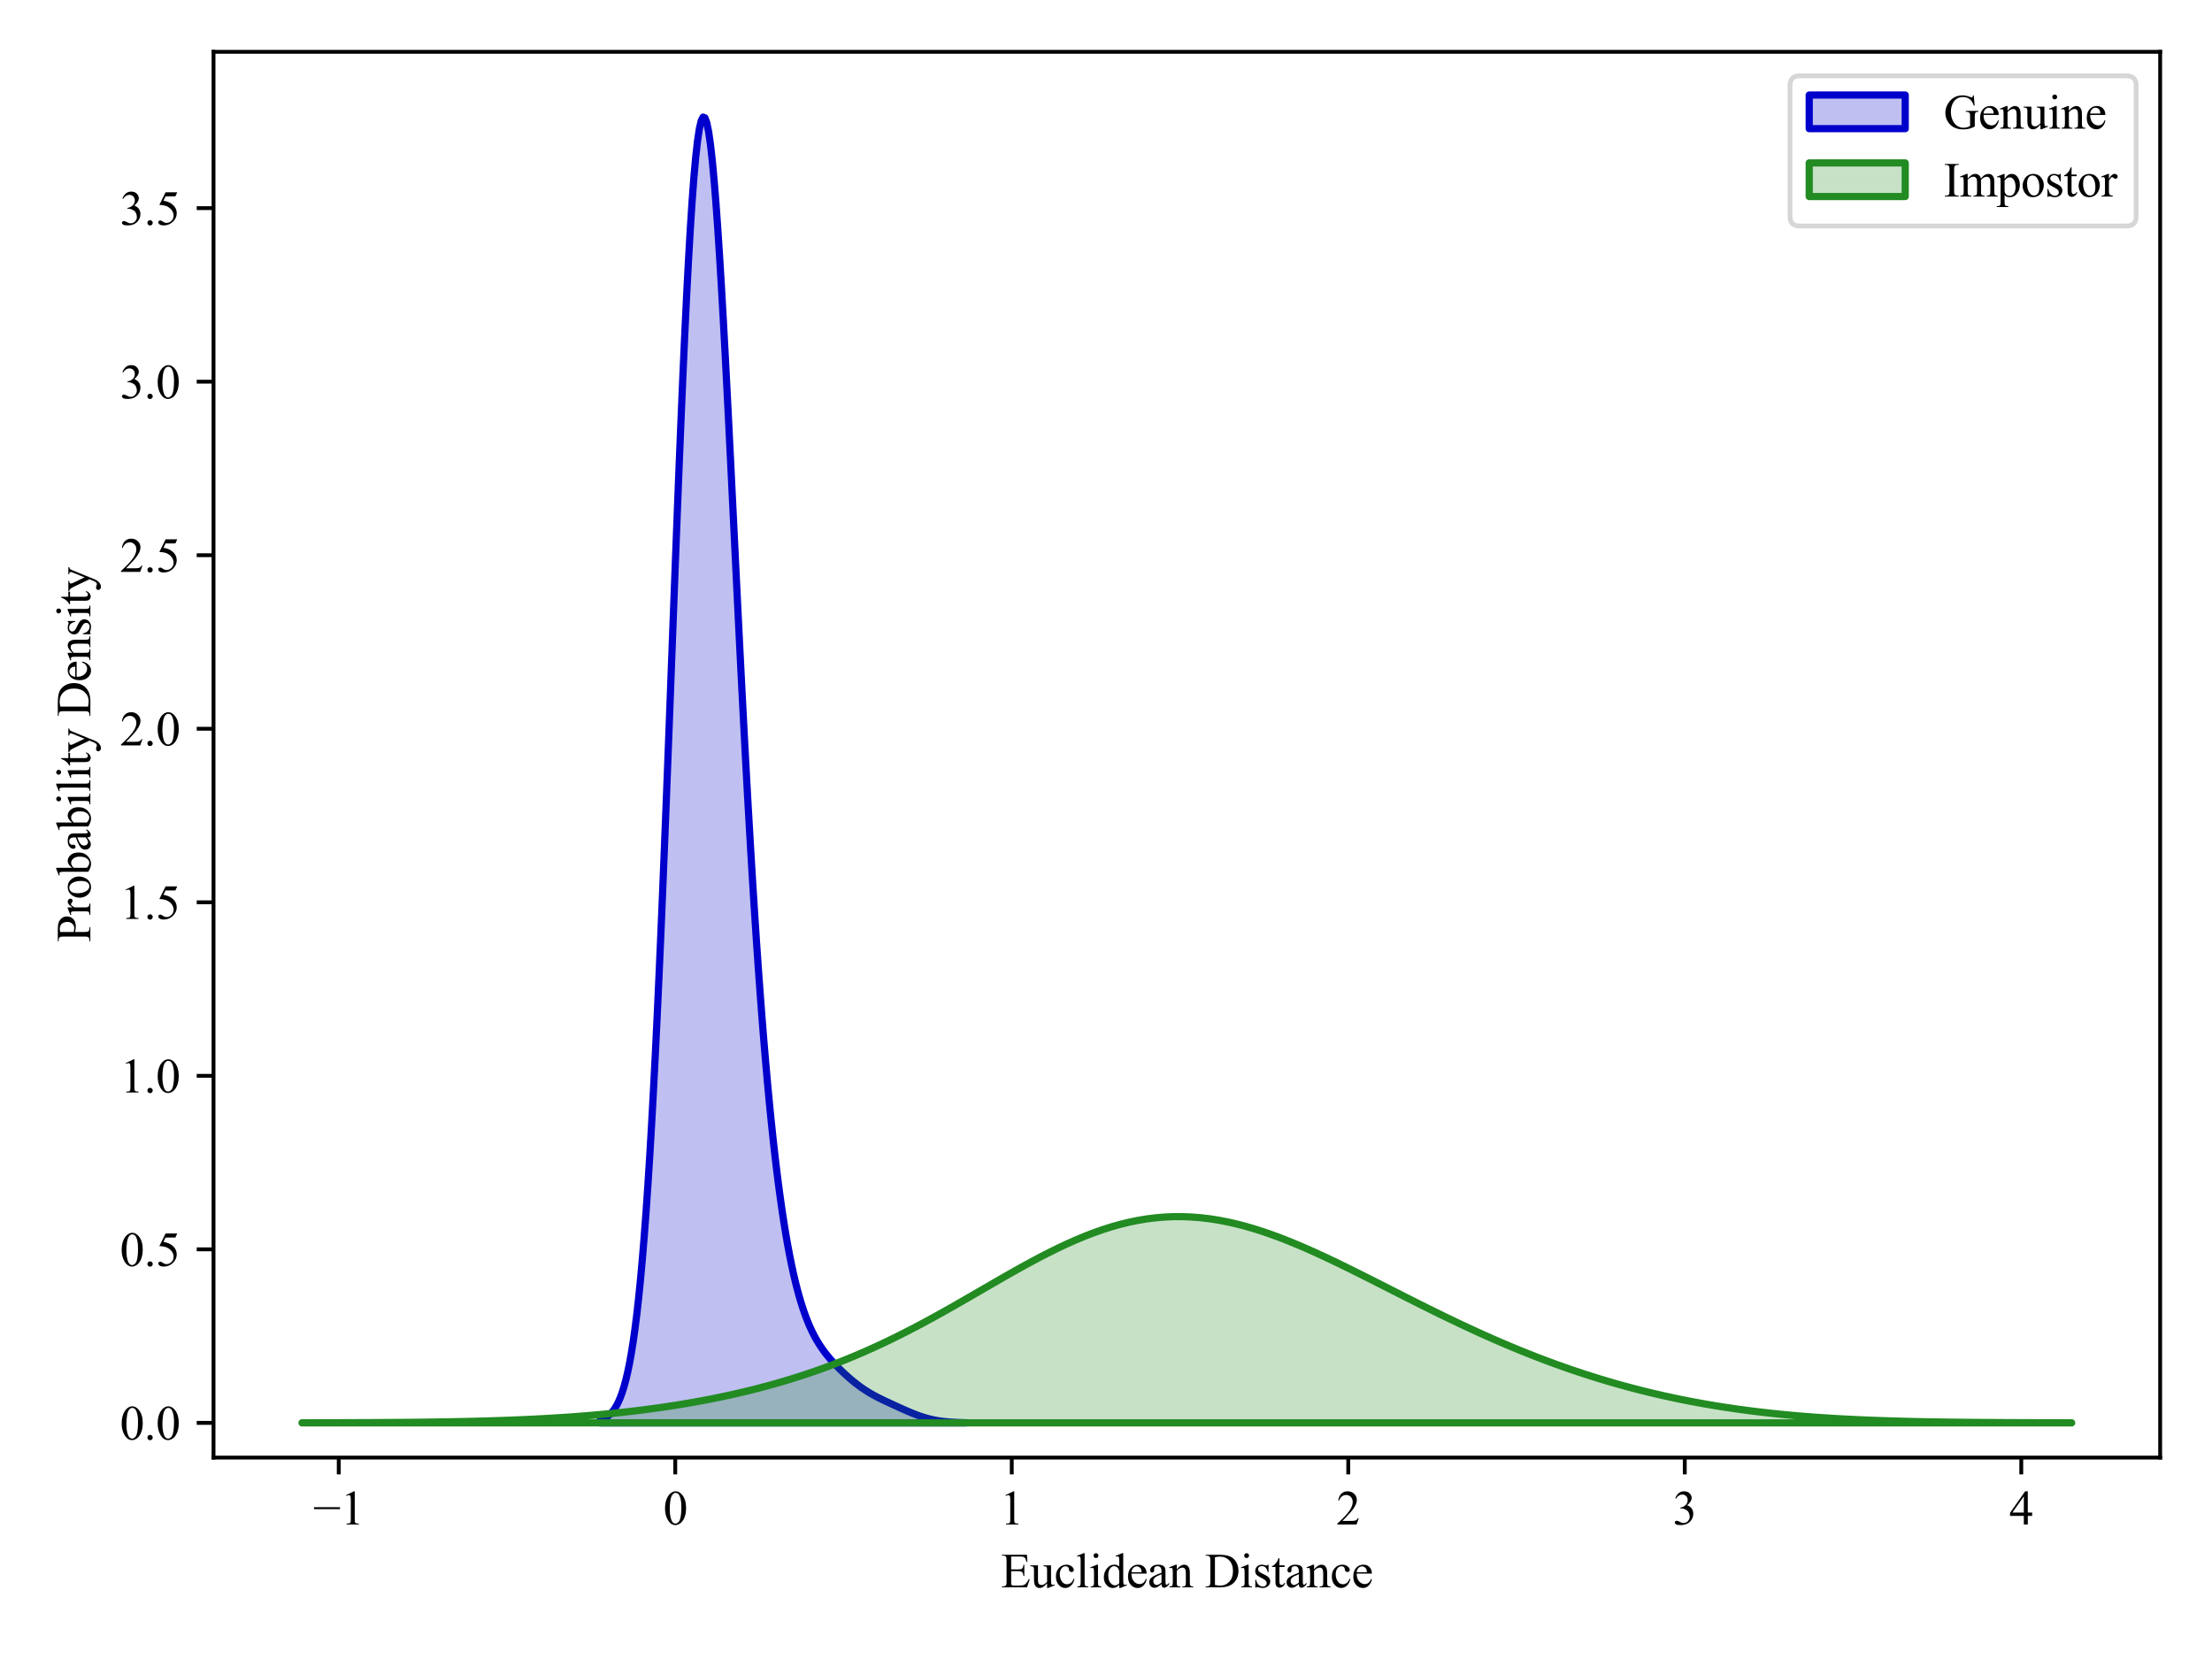 <?xml version="1.0" encoding="utf-8" standalone="no"?>
<!DOCTYPE svg PUBLIC "-//W3C//DTD SVG 1.1//EN"
  "http://www.w3.org/Graphics/SVG/1.1/DTD/svg11.dtd">
<svg xmlns:xlink="http://www.w3.org/1999/xlink" width="460.8pt" height="345.6pt" viewBox="0 0 460.8 345.6" xmlns="http://www.w3.org/2000/svg" version="1.1">
 <defs>
  <style type="text/css">*{stroke-linejoin: round; stroke-linecap: butt}</style>
 </defs>
 <g id="figure_1">
  <g id="patch_1">
   <path d="M 0 345.6 
L 460.8 345.6 
L 460.8 0 
L 0 0 
z
" style="fill: #ffffff"/>
  </g>
  <g id="axes_1">
   <g id="patch_2">
    <path d="M 44.48 303.64 
L 450 303.64 
L 450 10.8 
L 44.48 10.8 
z
" style="fill: #ffffff"/>
   </g>
   <g id="PolyCollection_1">
    <defs>
     <path id="m653358bdec" d="M 124.997 -49.733 
L 124.997 -49.19 
L 125.38 -49.19 
L 125.764 -49.19 
L 126.147 -49.19 
L 126.531 -49.19 
L 126.914 -49.19 
L 127.297 -49.19 
L 127.681 -49.19 
L 128.064 -49.19 
L 128.447 -49.19 
L 128.831 -49.19 
L 129.214 -49.19 
L 129.597 -49.19 
L 129.981 -49.19 
L 130.364 -49.19 
L 130.747 -49.19 
L 131.131 -49.19 
L 131.514 -49.19 
L 131.897 -49.19 
L 132.281 -49.19 
L 132.664 -49.19 
L 133.048 -49.19 
L 133.431 -49.19 
L 133.814 -49.19 
L 134.198 -49.19 
L 134.581 -49.19 
L 134.964 -49.19 
L 135.348 -49.19 
L 135.731 -49.19 
L 136.114 -49.19 
L 136.498 -49.19 
L 136.881 -49.19 
L 137.264 -49.19 
L 137.648 -49.19 
L 138.031 -49.19 
L 138.414 -49.19 
L 138.798 -49.19 
L 139.181 -49.19 
L 139.565 -49.19 
L 139.948 -49.19 
L 140.331 -49.19 
L 140.715 -49.19 
L 141.098 -49.19 
L 141.481 -49.19 
L 141.865 -49.19 
L 142.248 -49.19 
L 142.631 -49.19 
L 143.015 -49.19 
L 143.398 -49.19 
L 143.781 -49.19 
L 144.165 -49.19 
L 144.548 -49.19 
L 144.931 -49.19 
L 145.315 -49.19 
L 145.698 -49.19 
L 146.081 -49.19 
L 146.465 -49.19 
L 146.848 -49.19 
L 147.232 -49.19 
L 147.615 -49.19 
L 147.998 -49.19 
L 148.382 -49.19 
L 148.765 -49.19 
L 149.148 -49.19 
L 149.532 -49.19 
L 149.915 -49.19 
L 150.298 -49.19 
L 150.682 -49.19 
L 151.065 -49.19 
L 151.448 -49.19 
L 151.832 -49.19 
L 152.215 -49.19 
L 152.598 -49.19 
L 152.982 -49.19 
L 153.365 -49.19 
L 153.749 -49.19 
L 154.132 -49.19 
L 154.515 -49.19 
L 154.899 -49.19 
L 155.282 -49.19 
L 155.665 -49.19 
L 156.049 -49.19 
L 156.432 -49.19 
L 156.815 -49.19 
L 157.199 -49.19 
L 157.582 -49.19 
L 157.965 -49.19 
L 158.349 -49.19 
L 158.732 -49.19 
L 159.115 -49.19 
L 159.499 -49.19 
L 159.882 -49.19 
L 160.266 -49.19 
L 160.649 -49.19 
L 161.032 -49.19 
L 161.416 -49.19 
L 161.799 -49.19 
L 162.182 -49.19 
L 162.566 -49.19 
L 162.949 -49.19 
L 163.332 -49.19 
L 163.716 -49.19 
L 164.099 -49.19 
L 164.482 -49.19 
L 164.866 -49.19 
L 165.249 -49.19 
L 165.632 -49.19 
L 166.016 -49.19 
L 166.399 -49.19 
L 166.782 -49.19 
L 167.166 -49.19 
L 167.549 -49.19 
L 167.933 -49.19 
L 168.316 -49.19 
L 168.699 -49.19 
L 169.083 -49.19 
L 169.466 -49.19 
L 169.849 -49.19 
L 170.233 -49.19 
L 170.616 -49.19 
L 170.999 -49.19 
L 171.383 -49.19 
L 171.766 -49.19 
L 172.149 -49.19 
L 172.533 -49.19 
L 172.916 -49.19 
L 173.299 -49.19 
L 173.683 -49.19 
L 174.066 -49.19 
L 174.45 -49.19 
L 174.833 -49.19 
L 175.216 -49.19 
L 175.6 -49.19 
L 175.983 -49.19 
L 176.366 -49.19 
L 176.75 -49.19 
L 177.133 -49.19 
L 177.516 -49.19 
L 177.9 -49.19 
L 178.283 -49.19 
L 178.666 -49.19 
L 179.05 -49.19 
L 179.433 -49.19 
L 179.816 -49.19 
L 180.2 -49.19 
L 180.583 -49.19 
L 180.966 -49.19 
L 181.35 -49.19 
L 181.733 -49.19 
L 182.117 -49.19 
L 182.5 -49.19 
L 182.883 -49.19 
L 183.267 -49.19 
L 183.65 -49.19 
L 184.033 -49.19 
L 184.417 -49.19 
L 184.8 -49.19 
L 185.183 -49.19 
L 185.567 -49.19 
L 185.95 -49.19 
L 186.333 -49.19 
L 186.717 -49.19 
L 187.1 -49.19 
L 187.483 -49.19 
L 187.867 -49.19 
L 188.25 -49.19 
L 188.634 -49.19 
L 189.017 -49.19 
L 189.4 -49.19 
L 189.784 -49.19 
L 190.167 -49.19 
L 190.55 -49.19 
L 190.934 -49.19 
L 191.317 -49.19 
L 191.7 -49.19 
L 192.084 -49.19 
L 192.467 -49.19 
L 192.85 -49.19 
L 193.234 -49.19 
L 193.617 -49.19 
L 194 -49.19 
L 194.384 -49.19 
L 194.767 -49.19 
L 195.151 -49.19 
L 195.534 -49.19 
L 195.917 -49.19 
L 196.301 -49.19 
L 196.684 -49.19 
L 197.067 -49.19 
L 197.451 -49.19 
L 197.834 -49.19 
L 198.217 -49.19 
L 198.601 -49.19 
L 198.984 -49.19 
L 199.367 -49.19 
L 199.751 -49.19 
L 200.134 -49.19 
L 200.517 -49.19 
L 200.901 -49.19 
L 201.284 -49.19 
L 201.284 -49.224 
L 201.284 -49.224 
L 200.901 -49.231 
L 200.517 -49.24 
L 200.134 -49.251 
L 199.751 -49.264 
L 199.367 -49.279 
L 198.984 -49.297 
L 198.601 -49.318 
L 198.217 -49.341 
L 197.834 -49.369 
L 197.451 -49.401 
L 197.067 -49.437 
L 196.684 -49.477 
L 196.301 -49.523 
L 195.917 -49.575 
L 195.534 -49.633 
L 195.151 -49.697 
L 194.767 -49.767 
L 194.384 -49.845 
L 194 -49.93 
L 193.617 -50.022 
L 193.234 -50.121 
L 192.85 -50.228 
L 192.467 -50.342 
L 192.084 -50.463 
L 191.7 -50.591 
L 191.317 -50.726 
L 190.934 -50.867 
L 190.55 -51.014 
L 190.167 -51.166 
L 189.784 -51.323 
L 189.4 -51.484 
L 189.017 -51.649 
L 188.634 -51.816 
L 188.25 -51.986 
L 187.867 -52.158 
L 187.483 -52.331 
L 187.1 -52.505 
L 186.717 -52.679 
L 186.333 -52.855 
L 185.95 -53.031 
L 185.567 -53.207 
L 185.183 -53.385 
L 184.8 -53.563 
L 184.417 -53.743 
L 184.033 -53.926 
L 183.65 -54.111 
L 183.267 -54.301 
L 182.883 -54.494 
L 182.5 -54.693 
L 182.117 -54.898 
L 181.733 -55.11 
L 181.35 -55.33 
L 180.966 -55.558 
L 180.583 -55.794 
L 180.2 -56.041 
L 179.816 -56.297 
L 179.433 -56.562 
L 179.05 -56.838 
L 178.666 -57.124 
L 178.283 -57.42 
L 177.9 -57.725 
L 177.516 -58.04 
L 177.133 -58.364 
L 176.75 -58.697 
L 176.366 -59.038 
L 175.983 -59.388 
L 175.6 -59.747 
L 175.216 -60.113 
L 174.833 -60.489 
L 174.45 -60.875 
L 174.066 -61.271 
L 173.683 -61.678 
L 173.299 -62.099 
L 172.916 -62.536 
L 172.533 -62.989 
L 172.149 -63.463 
L 171.766 -63.961 
L 171.383 -64.485 
L 170.999 -65.039 
L 170.616 -65.628 
L 170.233 -66.256 
L 169.849 -66.928 
L 169.466 -67.649 
L 169.083 -68.425 
L 168.699 -69.26 
L 168.316 -70.161 
L 167.933 -71.133 
L 167.549 -72.183 
L 167.166 -73.317 
L 166.782 -74.542 
L 166.399 -75.864 
L 166.016 -77.289 
L 165.632 -78.825 
L 165.249 -80.478 
L 164.866 -82.254 
L 164.482 -84.163 
L 164.099 -86.209 
L 163.716 -88.402 
L 163.332 -90.747 
L 162.949 -93.253 
L 162.566 -95.928 
L 162.182 -98.779 
L 161.799 -101.815 
L 161.416 -105.042 
L 161.032 -108.47 
L 160.649 -112.107 
L 160.266 -115.959 
L 159.882 -120.035 
L 159.499 -124.342 
L 159.115 -128.887 
L 158.732 -133.676 
L 158.349 -138.714 
L 157.965 -144.004 
L 157.582 -149.549 
L 157.199 -155.351 
L 156.815 -161.407 
L 156.432 -167.713 
L 156.049 -174.264 
L 155.665 -181.049 
L 155.282 -188.056 
L 154.899 -195.267 
L 154.515 -202.661 
L 154.132 -210.214 
L 153.749 -217.895 
L 153.365 -225.67 
L 152.982 -233.5 
L 152.598 -241.341 
L 152.215 -249.143 
L 151.832 -256.856 
L 151.448 -264.422 
L 151.065 -271.781 
L 150.682 -278.871 
L 150.298 -285.628 
L 149.915 -291.986 
L 149.532 -297.879 
L 149.148 -303.242 
L 148.765 -308.013 
L 148.382 -312.131 
L 147.998 -315.542 
L 147.615 -318.194 
L 147.232 -320.044 
L 146.848 -321.055 
L 146.465 -321.2 
L 146.081 -320.458 
L 145.698 -318.821 
L 145.315 -316.288 
L 144.931 -312.871 
L 144.548 -308.589 
L 144.165 -303.474 
L 143.781 -297.566 
L 143.398 -290.913 
L 143.015 -283.574 
L 142.631 -275.613 
L 142.248 -267.101 
L 141.865 -258.113 
L 141.481 -248.729 
L 141.098 -239.031 
L 140.715 -229.101 
L 140.331 -219.022 
L 139.948 -208.874 
L 139.565 -198.735 
L 139.181 -188.679 
L 138.798 -178.776 
L 138.414 -169.088 
L 138.031 -159.672 
L 137.648 -150.58 
L 137.264 -141.853 
L 136.881 -133.527 
L 136.498 -125.631 
L 136.114 -118.185 
L 135.731 -111.205 
L 135.348 -104.696 
L 134.964 -98.661 
L 134.581 -93.096 
L 134.198 -87.992 
L 133.814 -83.335 
L 133.431 -79.109 
L 133.048 -75.294 
L 132.664 -71.867 
L 132.281 -68.806 
L 131.897 -66.084 
L 131.514 -63.678 
L 131.131 -61.56 
L 130.747 -59.706 
L 130.364 -58.091 
L 129.981 -56.691 
L 129.597 -55.484 
L 129.214 -54.448 
L 128.831 -53.563 
L 128.447 -52.811 
L 128.064 -52.175 
L 127.681 -51.64 
L 127.297 -51.192 
L 126.914 -50.819 
L 126.531 -50.51 
L 126.147 -50.254 
L 125.764 -50.044 
L 125.38 -49.873 
L 124.997 -49.733 
z
" style="stroke: #0000cc; stroke-width: 1.5"/>
    </defs>
    <g clip-path="url(#p6a6879aa53)">
     <use xlink:href="#m653358bdec" x="0" y="345.6" style="fill: #0000cc; fill-opacity: 0.25; stroke: #0000cc; stroke-width: 1.5"/>
    </g>
   </g>
   <g id="PolyCollection_2">
    <defs>
     <path id="mb37ec2f0fc" d="M 62.913 -49.202 
L 62.913 -49.19 
L 64.765 -49.19 
L 66.618 -49.19 
L 68.47 -49.19 
L 70.323 -49.19 
L 72.175 -49.19 
L 74.028 -49.19 
L 75.88 -49.19 
L 77.733 -49.19 
L 79.586 -49.19 
L 81.438 -49.19 
L 83.291 -49.19 
L 85.143 -49.19 
L 86.996 -49.19 
L 88.848 -49.19 
L 90.701 -49.19 
L 92.553 -49.19 
L 94.406 -49.19 
L 96.258 -49.19 
L 98.111 -49.19 
L 99.963 -49.19 
L 101.816 -49.19 
L 103.669 -49.19 
L 105.521 -49.19 
L 107.374 -49.19 
L 109.226 -49.19 
L 111.079 -49.19 
L 112.931 -49.19 
L 114.784 -49.19 
L 116.636 -49.19 
L 118.489 -49.19 
L 120.341 -49.19 
L 122.194 -49.19 
L 124.046 -49.19 
L 125.899 -49.19 
L 127.751 -49.19 
L 129.604 -49.19 
L 131.457 -49.19 
L 133.309 -49.19 
L 135.162 -49.19 
L 137.014 -49.19 
L 138.867 -49.19 
L 140.719 -49.19 
L 142.572 -49.19 
L 144.424 -49.19 
L 146.277 -49.19 
L 148.129 -49.19 
L 149.982 -49.19 
L 151.834 -49.19 
L 153.687 -49.19 
L 155.539 -49.19 
L 157.392 -49.19 
L 159.245 -49.19 
L 161.097 -49.19 
L 162.95 -49.19 
L 164.802 -49.19 
L 166.655 -49.19 
L 168.507 -49.19 
L 170.36 -49.19 
L 172.212 -49.19 
L 174.065 -49.19 
L 175.917 -49.19 
L 177.77 -49.19 
L 179.622 -49.19 
L 181.475 -49.19 
L 183.328 -49.19 
L 185.18 -49.19 
L 187.033 -49.19 
L 188.885 -49.19 
L 190.738 -49.19 
L 192.59 -49.19 
L 194.443 -49.19 
L 196.295 -49.19 
L 198.148 -49.19 
L 200 -49.19 
L 201.853 -49.19 
L 203.705 -49.19 
L 205.558 -49.19 
L 207.41 -49.19 
L 209.263 -49.19 
L 211.116 -49.19 
L 212.968 -49.19 
L 214.821 -49.19 
L 216.673 -49.19 
L 218.526 -49.19 
L 220.378 -49.19 
L 222.231 -49.19 
L 224.083 -49.19 
L 225.936 -49.19 
L 227.788 -49.19 
L 229.641 -49.19 
L 231.493 -49.19 
L 233.346 -49.19 
L 235.199 -49.19 
L 237.051 -49.19 
L 238.904 -49.19 
L 240.756 -49.19 
L 242.609 -49.19 
L 244.461 -49.19 
L 246.314 -49.19 
L 248.166 -49.19 
L 250.019 -49.19 
L 251.871 -49.19 
L 253.724 -49.19 
L 255.576 -49.19 
L 257.429 -49.19 
L 259.281 -49.19 
L 261.134 -49.19 
L 262.987 -49.19 
L 264.839 -49.19 
L 266.692 -49.19 
L 268.544 -49.19 
L 270.397 -49.19 
L 272.249 -49.19 
L 274.102 -49.19 
L 275.954 -49.19 
L 277.807 -49.19 
L 279.659 -49.19 
L 281.512 -49.19 
L 283.364 -49.19 
L 285.217 -49.19 
L 287.07 -49.19 
L 288.922 -49.19 
L 290.775 -49.19 
L 292.627 -49.19 
L 294.48 -49.19 
L 296.332 -49.19 
L 298.185 -49.19 
L 300.037 -49.19 
L 301.89 -49.19 
L 303.742 -49.19 
L 305.595 -49.19 
L 307.447 -49.19 
L 309.3 -49.19 
L 311.152 -49.19 
L 313.005 -49.19 
L 314.858 -49.19 
L 316.71 -49.19 
L 318.563 -49.19 
L 320.415 -49.19 
L 322.268 -49.19 
L 324.12 -49.19 
L 325.973 -49.19 
L 327.825 -49.19 
L 329.678 -49.19 
L 331.53 -49.19 
L 333.383 -49.19 
L 335.235 -49.19 
L 337.088 -49.19 
L 338.941 -49.19 
L 340.793 -49.19 
L 342.646 -49.19 
L 344.498 -49.19 
L 346.351 -49.19 
L 348.203 -49.19 
L 350.056 -49.19 
L 351.908 -49.19 
L 353.761 -49.19 
L 355.613 -49.19 
L 357.466 -49.19 
L 359.318 -49.19 
L 361.171 -49.19 
L 363.023 -49.19 
L 364.876 -49.19 
L 366.729 -49.19 
L 368.581 -49.19 
L 370.434 -49.19 
L 372.286 -49.19 
L 374.139 -49.19 
L 375.991 -49.19 
L 377.844 -49.19 
L 379.696 -49.19 
L 381.549 -49.19 
L 383.401 -49.19 
L 385.254 -49.19 
L 387.106 -49.19 
L 388.959 -49.19 
L 390.811 -49.19 
L 392.664 -49.19 
L 394.517 -49.19 
L 396.369 -49.19 
L 398.222 -49.19 
L 400.074 -49.19 
L 401.927 -49.19 
L 403.779 -49.19 
L 405.632 -49.19 
L 407.484 -49.19 
L 409.337 -49.19 
L 411.189 -49.19 
L 413.042 -49.19 
L 414.894 -49.19 
L 416.747 -49.19 
L 418.6 -49.19 
L 420.452 -49.19 
L 422.305 -49.19 
L 424.157 -49.19 
L 426.01 -49.19 
L 427.862 -49.19 
L 429.715 -49.19 
L 431.567 -49.19 
L 431.567 -49.203 
L 431.567 -49.203 
L 429.715 -49.205 
L 427.862 -49.209 
L 426.01 -49.213 
L 424.157 -49.218 
L 422.305 -49.224 
L 420.452 -49.231 
L 418.6 -49.239 
L 416.747 -49.248 
L 414.894 -49.26 
L 413.042 -49.273 
L 411.189 -49.288 
L 409.337 -49.306 
L 407.484 -49.327 
L 405.632 -49.35 
L 403.779 -49.377 
L 401.927 -49.408 
L 400.074 -49.444 
L 398.222 -49.484 
L 396.369 -49.529 
L 394.517 -49.58 
L 392.664 -49.638 
L 390.811 -49.702 
L 388.959 -49.774 
L 387.106 -49.854 
L 385.254 -49.942 
L 383.401 -50.04 
L 381.549 -50.148 
L 379.696 -50.266 
L 377.844 -50.396 
L 375.991 -50.537 
L 374.139 -50.691 
L 372.286 -50.859 
L 370.434 -51.039 
L 368.581 -51.235 
L 366.729 -51.445 
L 364.876 -51.671 
L 363.023 -51.913 
L 361.171 -52.172 
L 359.318 -52.447 
L 357.466 -52.74 
L 355.613 -53.052 
L 353.761 -53.382 
L 351.908 -53.73 
L 350.056 -54.098 
L 348.203 -54.486 
L 346.351 -54.893 
L 344.498 -55.32 
L 342.646 -55.768 
L 340.793 -56.237 
L 338.941 -56.727 
L 337.088 -57.237 
L 335.235 -57.769 
L 333.383 -58.323 
L 331.53 -58.897 
L 329.678 -59.494 
L 327.825 -60.112 
L 325.973 -60.751 
L 324.12 -61.412 
L 322.268 -62.094 
L 320.415 -62.798 
L 318.563 -63.522 
L 316.71 -64.266 
L 314.858 -65.031 
L 313.005 -65.815 
L 311.152 -66.619 
L 309.3 -67.44 
L 307.447 -68.279 
L 305.595 -69.135 
L 303.742 -70.006 
L 301.89 -70.892 
L 300.037 -71.79 
L 298.185 -72.701 
L 296.332 -73.621 
L 294.48 -74.55 
L 292.627 -75.484 
L 290.775 -76.424 
L 288.922 -77.365 
L 287.07 -78.306 
L 285.217 -79.243 
L 283.364 -80.175 
L 281.512 -81.098 
L 279.659 -82.009 
L 277.807 -82.904 
L 275.954 -83.781 
L 274.102 -84.635 
L 272.249 -85.463 
L 270.397 -86.26 
L 268.544 -87.024 
L 266.692 -87.75 
L 264.839 -88.433 
L 262.987 -89.071 
L 261.134 -89.659 
L 259.281 -90.193 
L 257.429 -90.67 
L 255.576 -91.086 
L 253.724 -91.438 
L 251.871 -91.723 
L 250.019 -91.938 
L 248.166 -92.082 
L 246.314 -92.153 
L 244.461 -92.149 
L 242.609 -92.069 
L 240.756 -91.913 
L 238.904 -91.681 
L 237.051 -91.374 
L 235.199 -90.993 
L 233.346 -90.54 
L 231.493 -90.017 
L 229.641 -89.426 
L 227.788 -88.771 
L 225.936 -88.056 
L 224.083 -87.284 
L 222.231 -86.459 
L 220.378 -85.587 
L 218.526 -84.673 
L 216.673 -83.72 
L 214.821 -82.734 
L 212.968 -81.722 
L 211.116 -80.686 
L 209.263 -79.634 
L 207.41 -78.569 
L 205.558 -77.497 
L 203.705 -76.423 
L 201.853 -75.35 
L 200 -74.284 
L 198.148 -73.227 
L 196.295 -72.184 
L 194.443 -71.157 
L 192.59 -70.15 
L 190.738 -69.165 
L 188.885 -68.204 
L 187.033 -67.269 
L 185.18 -66.362 
L 183.328 -65.483 
L 181.475 -64.633 
L 179.622 -63.814 
L 177.77 -63.025 
L 175.917 -62.266 
L 174.065 -61.537 
L 172.212 -60.839 
L 170.36 -60.17 
L 168.507 -59.53 
L 166.655 -58.918 
L 164.802 -58.333 
L 162.95 -57.776 
L 161.097 -57.244 
L 159.245 -56.737 
L 157.392 -56.254 
L 155.539 -55.795 
L 153.687 -55.357 
L 151.834 -54.942 
L 149.982 -54.547 
L 148.129 -54.173 
L 146.277 -53.817 
L 144.424 -53.48 
L 142.572 -53.162 
L 140.719 -52.86 
L 138.867 -52.576 
L 137.014 -52.307 
L 135.162 -52.055 
L 133.309 -51.817 
L 131.457 -51.594 
L 129.604 -51.385 
L 127.751 -51.19 
L 125.899 -51.008 
L 124.046 -50.839 
L 122.194 -50.681 
L 120.341 -50.535 
L 118.489 -50.401 
L 116.636 -50.277 
L 114.784 -50.163 
L 112.931 -50.058 
L 111.079 -49.963 
L 109.226 -49.876 
L 107.374 -49.797 
L 105.521 -49.726 
L 103.669 -49.661 
L 101.816 -49.603 
L 99.963 -49.551 
L 98.111 -49.505 
L 96.258 -49.463 
L 94.406 -49.427 
L 92.553 -49.394 
L 90.701 -49.366 
L 88.848 -49.341 
L 86.996 -49.319 
L 85.143 -49.3 
L 83.291 -49.283 
L 81.438 -49.269 
L 79.586 -49.256 
L 77.733 -49.246 
L 75.88 -49.237 
L 74.028 -49.229 
L 72.175 -49.222 
L 70.323 -49.217 
L 68.47 -49.212 
L 66.618 -49.208 
L 64.765 -49.205 
L 62.913 -49.202 
z
" style="stroke: #228b22; stroke-width: 1.5"/>
    </defs>
    <g clip-path="url(#p6a6879aa53)">
     <use xlink:href="#mb37ec2f0fc" x="0" y="345.6" style="fill: #228b22; fill-opacity: 0.25; stroke: #228b22; stroke-width: 1.5"/>
    </g>
   </g>
   <g id="matplotlib.axis_1">
    <g id="xtick_1">
     <g id="line2d_1">
      <defs>
       <path id="m2bac63bc7c" d="M 0 0 
L 0 3.5 
" style="stroke: #000000; stroke-width: 0.8"/>
      </defs>
      <g>
       <use xlink:href="#m2bac63bc7c" x="70.566" y="303.64" style="stroke: #000000; stroke-width: 0.8"/>
      </g>
     </g>
     <g id="text_1">
      <!-- −1 -->
      <g transform="translate(65.247 317.584) scale(0.1 -0.1)">
       <defs>
        <path id="TimesNewRomanPSMT-2212" d="M 3484 2000 
L 116 2000 
L 116 2256 
L 3484 2256 
L 3484 2000 
z
" transform="scale(0.016)"/>
        <path id="TimesNewRomanPSMT-31" d="M 750 3822 
L 1781 4325 
L 1884 4325 
L 1884 747 
Q 1884 391 1914 303 
Q 1944 216 2037 169 
Q 2131 122 2419 116 
L 2419 0 
L 825 0 
L 825 116 
Q 1125 122 1212 167 
Q 1300 213 1334 289 
Q 1369 366 1369 747 
L 1369 3034 
Q 1369 3497 1338 3628 
Q 1316 3728 1258 3775 
Q 1200 3822 1119 3822 
Q 1003 3822 797 3725 
L 750 3822 
z
" transform="scale(0.016)"/>
       </defs>
       <use xlink:href="#TimesNewRomanPSMT-2212"/>
       <use xlink:href="#TimesNewRomanPSMT-31" x="56.396"/>
      </g>
     </g>
    </g>
    <g id="xtick_2">
     <g id="line2d_2">
      <g>
       <use xlink:href="#m2bac63bc7c" x="140.667" y="303.64" style="stroke: #000000; stroke-width: 0.8"/>
      </g>
     </g>
     <g id="text_2">
      <!-- 0 -->
      <g transform="translate(138.167 317.584) scale(0.1 -0.1)">
       <defs>
        <path id="TimesNewRomanPSMT-30" d="M 231 2094 
Q 231 2819 450 3342 
Q 669 3866 1031 4122 
Q 1313 4325 1613 4325 
Q 2100 4325 2488 3828 
Q 2972 3213 2972 2159 
Q 2972 1422 2759 906 
Q 2547 391 2217 158 
Q 1888 -75 1581 -75 
Q 975 -75 572 641 
Q 231 1244 231 2094 
z
M 844 2016 
Q 844 1141 1059 588 
Q 1238 122 1591 122 
Q 1759 122 1940 273 
Q 2122 425 2216 781 
Q 2359 1319 2359 2297 
Q 2359 3022 2209 3506 
Q 2097 3866 1919 4016 
Q 1791 4119 1609 4119 
Q 1397 4119 1231 3928 
Q 1006 3669 925 3112 
Q 844 2556 844 2016 
z
" transform="scale(0.016)"/>
       </defs>
       <use xlink:href="#TimesNewRomanPSMT-30"/>
      </g>
     </g>
    </g>
    <g id="xtick_3">
     <g id="line2d_3">
      <g>
       <use xlink:href="#m2bac63bc7c" x="210.768" y="303.64" style="stroke: #000000; stroke-width: 0.8"/>
      </g>
     </g>
     <g id="text_3">
      <!-- 1 -->
      <g transform="translate(208.268 317.584) scale(0.1 -0.1)">
       <use xlink:href="#TimesNewRomanPSMT-31"/>
      </g>
     </g>
    </g>
    <g id="xtick_4">
     <g id="line2d_4">
      <g>
       <use xlink:href="#m2bac63bc7c" x="280.868" y="303.64" style="stroke: #000000; stroke-width: 0.8"/>
      </g>
     </g>
     <g id="text_4">
      <!-- 2 -->
      <g transform="translate(278.368 317.584) scale(0.1 -0.1)">
       <defs>
        <path id="TimesNewRomanPSMT-32" d="M 2934 816 
L 2638 0 
L 138 0 
L 138 116 
Q 1241 1122 1691 1759 
Q 2141 2397 2141 2925 
Q 2141 3328 1894 3587 
Q 1647 3847 1303 3847 
Q 991 3847 742 3664 
Q 494 3481 375 3128 
L 259 3128 
Q 338 3706 661 4015 
Q 984 4325 1469 4325 
Q 1984 4325 2329 3994 
Q 2675 3663 2675 3213 
Q 2675 2891 2525 2569 
Q 2294 2063 1775 1497 
Q 997 647 803 472 
L 1909 472 
Q 2247 472 2383 497 
Q 2519 522 2628 598 
Q 2738 675 2819 816 
L 2934 816 
z
" transform="scale(0.016)"/>
       </defs>
       <use xlink:href="#TimesNewRomanPSMT-32"/>
      </g>
     </g>
    </g>
    <g id="xtick_5">
     <g id="line2d_5">
      <g>
       <use xlink:href="#m2bac63bc7c" x="350.969" y="303.64" style="stroke: #000000; stroke-width: 0.8"/>
      </g>
     </g>
     <g id="text_5">
      <!-- 3 -->
      <g transform="translate(348.469 317.584) scale(0.1 -0.1)">
       <defs>
        <path id="TimesNewRomanPSMT-33" d="M 325 3431 
Q 506 3859 782 4092 
Q 1059 4325 1472 4325 
Q 1981 4325 2253 3994 
Q 2459 3747 2459 3466 
Q 2459 3003 1878 2509 
Q 2269 2356 2469 2072 
Q 2669 1788 2669 1403 
Q 2669 853 2319 450 
Q 1863 -75 997 -75 
Q 569 -75 414 31 
Q 259 138 259 259 
Q 259 350 332 419 
Q 406 488 509 488 
Q 588 488 669 463 
Q 722 447 909 348 
Q 1097 250 1169 231 
Q 1284 197 1416 197 
Q 1734 197 1970 444 
Q 2206 691 2206 1028 
Q 2206 1275 2097 1509 
Q 2016 1684 1919 1775 
Q 1784 1900 1550 2001 
Q 1316 2103 1072 2103 
L 972 2103 
L 972 2197 
Q 1219 2228 1467 2375 
Q 1716 2522 1828 2728 
Q 1941 2934 1941 3181 
Q 1941 3503 1739 3701 
Q 1538 3900 1238 3900 
Q 753 3900 428 3381 
L 325 3431 
z
" transform="scale(0.016)"/>
       </defs>
       <use xlink:href="#TimesNewRomanPSMT-33"/>
      </g>
     </g>
    </g>
    <g id="xtick_6">
     <g id="line2d_6">
      <g>
       <use xlink:href="#m2bac63bc7c" x="421.07" y="303.64" style="stroke: #000000; stroke-width: 0.8"/>
      </g>
     </g>
     <g id="text_6">
      <!-- 4 -->
      <g transform="translate(418.57 317.584) scale(0.1 -0.1)">
       <defs>
        <path id="TimesNewRomanPSMT-34" d="M 2978 1563 
L 2978 1119 
L 2409 1119 
L 2409 0 
L 1894 0 
L 1894 1119 
L 100 1119 
L 100 1519 
L 2066 4325 
L 2409 4325 
L 2409 1563 
L 2978 1563 
z
M 1894 1563 
L 1894 3666 
L 406 1563 
L 1894 1563 
z
" transform="scale(0.016)"/>
       </defs>
       <use xlink:href="#TimesNewRomanPSMT-34"/>
      </g>
     </g>
    </g>
    <g id="text_7">
     <!-- Euclidean Distance -->
     <g transform="translate(208.506 330.667) scale(0.1 -0.1)">
      <defs>
       <path id="TimesNewRomanPSMT-45" d="M 1338 4006 
L 1338 2331 
L 2269 2331 
Q 2631 2331 2753 2441 
Q 2916 2584 2934 2947 
L 3050 2947 
L 3050 1472 
L 2934 1472 
Q 2891 1781 2847 1869 
Q 2791 1978 2662 2040 
Q 2534 2103 2269 2103 
L 1338 2103 
L 1338 706 
Q 1338 425 1363 364 
Q 1388 303 1450 267 
Q 1513 231 1688 231 
L 2406 231 
Q 2766 231 2928 281 
Q 3091 331 3241 478 
Q 3434 672 3638 1063 
L 3763 1063 
L 3397 0 
L 131 0 
L 131 116 
L 281 116 
Q 431 116 566 188 
Q 666 238 702 338 
Q 738 438 738 747 
L 738 3500 
Q 738 3903 656 3997 
Q 544 4122 281 4122 
L 131 4122 
L 131 4238 
L 3397 4238 
L 3444 3309 
L 3322 3309 
Q 3256 3644 3176 3769 
Q 3097 3894 2941 3959 
Q 2816 4006 2500 4006 
L 1338 4006 
z
" transform="scale(0.016)"/>
       <path id="TimesNewRomanPSMT-75" d="M 2709 2863 
L 2709 1128 
Q 2709 631 2732 520 
Q 2756 409 2807 365 
Q 2859 322 2928 322 
Q 3025 322 3147 375 
L 3191 266 
L 2334 -88 
L 2194 -88 
L 2194 519 
Q 1825 119 1631 15 
Q 1438 -88 1222 -88 
Q 981 -88 804 51 
Q 628 191 559 409 
Q 491 628 491 1028 
L 491 2306 
Q 491 2509 447 2587 
Q 403 2666 317 2708 
Q 231 2750 6 2747 
L 6 2863 
L 1009 2863 
L 1009 947 
Q 1009 547 1148 422 
Q 1288 297 1484 297 
Q 1619 297 1789 381 
Q 1959 466 2194 703 
L 2194 2325 
Q 2194 2569 2105 2655 
Q 2016 2741 1734 2747 
L 1734 2863 
L 2709 2863 
z
" transform="scale(0.016)"/>
       <path id="TimesNewRomanPSMT-63" d="M 2631 1088 
Q 2516 522 2178 217 
Q 1841 -88 1431 -88 
Q 944 -88 581 321 
Q 219 731 219 1428 
Q 219 2103 620 2525 
Q 1022 2947 1584 2947 
Q 2006 2947 2278 2723 
Q 2550 2500 2550 2259 
Q 2550 2141 2473 2067 
Q 2397 1994 2259 1994 
Q 2075 1994 1981 2113 
Q 1928 2178 1911 2362 
Q 1894 2547 1784 2644 
Q 1675 2738 1481 2738 
Q 1169 2738 978 2506 
Q 725 2200 725 1697 
Q 725 1184 976 792 
Q 1228 400 1656 400 
Q 1963 400 2206 609 
Q 2378 753 2541 1131 
L 2631 1088 
z
" transform="scale(0.016)"/>
       <path id="TimesNewRomanPSMT-6c" d="M 1184 4444 
L 1184 647 
Q 1184 378 1223 290 
Q 1263 203 1344 158 
Q 1425 113 1647 113 
L 1647 0 
L 244 0 
L 244 113 
Q 441 113 512 153 
Q 584 194 625 287 
Q 666 381 666 647 
L 666 3247 
Q 666 3731 644 3842 
Q 622 3953 573 3993 
Q 525 4034 450 4034 
Q 369 4034 244 3984 
L 191 4094 
L 1044 4444 
L 1184 4444 
z
" transform="scale(0.016)"/>
       <path id="TimesNewRomanPSMT-69" d="M 928 4444 
Q 1059 4444 1151 4351 
Q 1244 4259 1244 4128 
Q 1244 3997 1151 3903 
Q 1059 3809 928 3809 
Q 797 3809 703 3903 
Q 609 3997 609 4128 
Q 609 4259 701 4351 
Q 794 4444 928 4444 
z
M 1188 2947 
L 1188 647 
Q 1188 378 1227 289 
Q 1266 200 1342 156 
Q 1419 113 1622 113 
L 1622 0 
L 231 0 
L 231 113 
Q 441 113 512 153 
Q 584 194 626 287 
Q 669 381 669 647 
L 669 1750 
Q 669 2216 641 2353 
Q 619 2453 572 2492 
Q 525 2531 444 2531 
Q 356 2531 231 2484 
L 188 2597 
L 1050 2947 
L 1188 2947 
z
" transform="scale(0.016)"/>
       <path id="TimesNewRomanPSMT-64" d="M 2222 322 
Q 2013 103 1813 7 
Q 1613 -88 1381 -88 
Q 913 -88 563 304 
Q 213 697 213 1313 
Q 213 1928 600 2439 
Q 988 2950 1597 2950 
Q 1975 2950 2222 2709 
L 2222 3238 
Q 2222 3728 2198 3840 
Q 2175 3953 2125 3993 
Q 2075 4034 2000 4034 
Q 1919 4034 1784 3984 
L 1744 4094 
L 2597 4444 
L 2738 4444 
L 2738 1134 
Q 2738 631 2761 520 
Q 2784 409 2836 365 
Q 2888 322 2956 322 
Q 3041 322 3181 375 
L 3216 266 
L 2366 -88 
L 2222 -88 
L 2222 322 
z
M 2222 541 
L 2222 2016 
Q 2203 2228 2109 2403 
Q 2016 2578 1861 2667 
Q 1706 2756 1559 2756 
Q 1284 2756 1069 2509 
Q 784 2184 784 1559 
Q 784 928 1059 592 
Q 1334 256 1672 256 
Q 1956 256 2222 541 
z
" transform="scale(0.016)"/>
       <path id="TimesNewRomanPSMT-65" d="M 681 1784 
Q 678 1147 991 784 
Q 1303 422 1725 422 
Q 2006 422 2214 576 
Q 2422 731 2563 1106 
L 2659 1044 
Q 2594 616 2278 264 
Q 1963 -88 1488 -88 
Q 972 -88 605 314 
Q 238 716 238 1394 
Q 238 2128 614 2539 
Q 991 2950 1559 2950 
Q 2041 2950 2350 2633 
Q 2659 2316 2659 1784 
L 681 1784 
z
M 681 1966 
L 2006 1966 
Q 1991 2241 1941 2353 
Q 1863 2528 1708 2628 
Q 1553 2728 1384 2728 
Q 1125 2728 920 2526 
Q 716 2325 681 1966 
z
" transform="scale(0.016)"/>
       <path id="TimesNewRomanPSMT-61" d="M 1822 413 
Q 1381 72 1269 19 
Q 1100 -59 909 -59 
Q 613 -59 420 144 
Q 228 347 228 678 
Q 228 888 322 1041 
Q 450 1253 767 1440 
Q 1084 1628 1822 1897 
L 1822 2009 
Q 1822 2438 1686 2597 
Q 1550 2756 1291 2756 
Q 1094 2756 978 2650 
Q 859 2544 859 2406 
L 866 2225 
Q 866 2081 792 2003 
Q 719 1925 600 1925 
Q 484 1925 411 2006 
Q 338 2088 338 2228 
Q 338 2497 613 2722 
Q 888 2947 1384 2947 
Q 1766 2947 2009 2819 
Q 2194 2722 2281 2516 
Q 2338 2381 2338 1966 
L 2338 994 
Q 2338 584 2353 492 
Q 2369 400 2405 369 
Q 2441 338 2488 338 
Q 2538 338 2575 359 
Q 2641 400 2828 588 
L 2828 413 
Q 2478 -56 2159 -56 
Q 2006 -56 1915 50 
Q 1825 156 1822 413 
z
M 1822 616 
L 1822 1706 
Q 1350 1519 1213 1441 
Q 966 1303 859 1153 
Q 753 1003 753 825 
Q 753 600 887 451 
Q 1022 303 1197 303 
Q 1434 303 1822 616 
z
" transform="scale(0.016)"/>
       <path id="TimesNewRomanPSMT-6e" d="M 1034 2341 
Q 1538 2947 1994 2947 
Q 2228 2947 2397 2830 
Q 2566 2713 2666 2444 
Q 2734 2256 2734 1869 
L 2734 647 
Q 2734 375 2778 278 
Q 2813 200 2889 156 
Q 2966 113 3172 113 
L 3172 0 
L 1756 0 
L 1756 113 
L 1816 113 
Q 2016 113 2095 173 
Q 2175 234 2206 353 
Q 2219 400 2219 647 
L 2219 1819 
Q 2219 2209 2117 2386 
Q 2016 2563 1775 2563 
Q 1403 2563 1034 2156 
L 1034 647 
Q 1034 356 1069 288 
Q 1113 197 1189 155 
Q 1266 113 1500 113 
L 1500 0 
L 84 0 
L 84 113 
L 147 113 
Q 366 113 442 223 
Q 519 334 519 647 
L 519 1709 
Q 519 2225 495 2337 
Q 472 2450 423 2490 
Q 375 2531 294 2531 
Q 206 2531 84 2484 
L 38 2597 
L 900 2947 
L 1034 2947 
L 1034 2341 
z
" transform="scale(0.016)"/>
       <path id="TimesNewRomanPSMT-20" transform="scale(0.016)"/>
       <path id="TimesNewRomanPSMT-44" d="M 109 0 
L 109 116 
L 269 116 
Q 538 116 650 288 
Q 719 391 719 750 
L 719 3488 
Q 719 3884 631 3984 
Q 509 4122 269 4122 
L 109 4122 
L 109 4238 
L 1834 4238 
Q 2784 4238 3279 4022 
Q 3775 3806 4076 3303 
Q 4378 2800 4378 2141 
Q 4378 1256 3841 663 
Q 3238 0 2003 0 
L 109 0 
z
M 1319 306 
Q 1716 219 1984 219 
Q 2709 219 3187 728 
Q 3666 1238 3666 2109 
Q 3666 2988 3187 3494 
Q 2709 4000 1959 4000 
Q 1678 4000 1319 3909 
L 1319 306 
z
" transform="scale(0.016)"/>
       <path id="TimesNewRomanPSMT-73" d="M 2050 2947 
L 2050 1972 
L 1947 1972 
Q 1828 2431 1642 2597 
Q 1456 2763 1169 2763 
Q 950 2763 815 2647 
Q 681 2531 681 2391 
Q 681 2216 781 2091 
Q 878 1963 1175 1819 
L 1631 1597 
Q 2266 1288 2266 781 
Q 2266 391 1970 151 
Q 1675 -88 1309 -88 
Q 1047 -88 709 6 
Q 606 38 541 38 
Q 469 38 428 -44 
L 325 -44 
L 325 978 
L 428 978 
Q 516 541 762 319 
Q 1009 97 1316 97 
Q 1531 97 1667 223 
Q 1803 350 1803 528 
Q 1803 744 1651 891 
Q 1500 1038 1047 1263 
Q 594 1488 453 1669 
Q 313 1847 313 2119 
Q 313 2472 555 2709 
Q 797 2947 1181 2947 
Q 1350 2947 1591 2875 
Q 1750 2828 1803 2828 
Q 1853 2828 1881 2850 
Q 1909 2872 1947 2947 
L 2050 2947 
z
" transform="scale(0.016)"/>
       <path id="TimesNewRomanPSMT-74" d="M 1031 3803 
L 1031 2863 
L 1700 2863 
L 1700 2644 
L 1031 2644 
L 1031 788 
Q 1031 509 1111 412 
Q 1191 316 1316 316 
Q 1419 316 1516 380 
Q 1613 444 1666 569 
L 1788 569 
Q 1678 263 1478 108 
Q 1278 -47 1066 -47 
Q 922 -47 784 33 
Q 647 113 581 261 
Q 516 409 516 719 
L 516 2644 
L 63 2644 
L 63 2747 
Q 234 2816 414 2980 
Q 594 3144 734 3369 
Q 806 3488 934 3803 
L 1031 3803 
z
" transform="scale(0.016)"/>
      </defs>
      <use xlink:href="#TimesNewRomanPSMT-45"/>
      <use xlink:href="#TimesNewRomanPSMT-75" x="61.084"/>
      <use xlink:href="#TimesNewRomanPSMT-63" x="111.084"/>
      <use xlink:href="#TimesNewRomanPSMT-6c" x="155.469"/>
      <use xlink:href="#TimesNewRomanPSMT-69" x="183.252"/>
      <use xlink:href="#TimesNewRomanPSMT-64" x="211.035"/>
      <use xlink:href="#TimesNewRomanPSMT-65" x="261.035"/>
      <use xlink:href="#TimesNewRomanPSMT-61" x="305.42"/>
      <use xlink:href="#TimesNewRomanPSMT-6e" x="349.805"/>
      <use xlink:href="#TimesNewRomanPSMT-20" x="399.805"/>
      <use xlink:href="#TimesNewRomanPSMT-44" x="424.805"/>
      <use xlink:href="#TimesNewRomanPSMT-69" x="497.021"/>
      <use xlink:href="#TimesNewRomanPSMT-73" x="524.805"/>
      <use xlink:href="#TimesNewRomanPSMT-74" x="563.721"/>
      <use xlink:href="#TimesNewRomanPSMT-61" x="591.504"/>
      <use xlink:href="#TimesNewRomanPSMT-6e" x="635.889"/>
      <use xlink:href="#TimesNewRomanPSMT-63" x="685.889"/>
      <use xlink:href="#TimesNewRomanPSMT-65" x="730.273"/>
     </g>
    </g>
   </g>
   <g id="matplotlib.axis_2">
    <g id="ytick_1">
     <g id="line2d_7">
      <defs>
       <path id="mebbd00439f" d="M 0 0 
L -3.5 0 
" style="stroke: #000000; stroke-width: 0.8"/>
      </defs>
      <g>
       <use xlink:href="#mebbd00439f" x="44.48" y="296.41" style="stroke: #000000; stroke-width: 0.8"/>
      </g>
     </g>
     <g id="text_8">
      <!-- 0.0 -->
      <g transform="translate(24.98 299.882) scale(0.1 -0.1)">
       <defs>
        <path id="TimesNewRomanPSMT-2e" d="M 800 606 
Q 947 606 1047 504 
Q 1147 403 1147 259 
Q 1147 116 1045 14 
Q 944 -88 800 -88 
Q 656 -88 554 14 
Q 453 116 453 259 
Q 453 406 554 506 
Q 656 606 800 606 
z
" transform="scale(0.016)"/>
       </defs>
       <use xlink:href="#TimesNewRomanPSMT-30"/>
       <use xlink:href="#TimesNewRomanPSMT-2e" x="50"/>
       <use xlink:href="#TimesNewRomanPSMT-30" x="75"/>
      </g>
     </g>
    </g>
    <g id="ytick_2">
     <g id="line2d_8">
      <g>
       <use xlink:href="#mebbd00439f" x="44.48" y="260.26" style="stroke: #000000; stroke-width: 0.8"/>
      </g>
     </g>
     <g id="text_9">
      <!-- 0.5 -->
      <g transform="translate(24.98 263.732) scale(0.1 -0.1)">
       <defs>
        <path id="TimesNewRomanPSMT-35" d="M 2778 4238 
L 2534 3706 
L 1259 3706 
L 981 3138 
Q 1809 3016 2294 2522 
Q 2709 2097 2709 1522 
Q 2709 1188 2573 903 
Q 2438 619 2231 419 
Q 2025 219 1772 97 
Q 1413 -75 1034 -75 
Q 653 -75 479 54 
Q 306 184 306 341 
Q 306 428 378 495 
Q 450 563 559 563 
Q 641 563 702 538 
Q 763 513 909 409 
Q 1144 247 1384 247 
Q 1750 247 2026 523 
Q 2303 800 2303 1197 
Q 2303 1581 2056 1914 
Q 1809 2247 1375 2428 
Q 1034 2569 447 2591 
L 1259 4238 
L 2778 4238 
z
" transform="scale(0.016)"/>
       </defs>
       <use xlink:href="#TimesNewRomanPSMT-30"/>
       <use xlink:href="#TimesNewRomanPSMT-2e" x="50"/>
       <use xlink:href="#TimesNewRomanPSMT-35" x="75"/>
      </g>
     </g>
    </g>
    <g id="ytick_3">
     <g id="line2d_9">
      <g>
       <use xlink:href="#mebbd00439f" x="44.48" y="224.111" style="stroke: #000000; stroke-width: 0.8"/>
      </g>
     </g>
     <g id="text_10">
      <!-- 1.0 -->
      <g transform="translate(24.98 227.583) scale(0.1 -0.1)">
       <use xlink:href="#TimesNewRomanPSMT-31"/>
       <use xlink:href="#TimesNewRomanPSMT-2e" x="50"/>
       <use xlink:href="#TimesNewRomanPSMT-30" x="75"/>
      </g>
     </g>
    </g>
    <g id="ytick_4">
     <g id="line2d_10">
      <g>
       <use xlink:href="#mebbd00439f" x="44.48" y="187.961" style="stroke: #000000; stroke-width: 0.8"/>
      </g>
     </g>
     <g id="text_11">
      <!-- 1.5 -->
      <g transform="translate(24.98 191.433) scale(0.1 -0.1)">
       <use xlink:href="#TimesNewRomanPSMT-31"/>
       <use xlink:href="#TimesNewRomanPSMT-2e" x="50"/>
       <use xlink:href="#TimesNewRomanPSMT-35" x="75"/>
      </g>
     </g>
    </g>
    <g id="ytick_5">
     <g id="line2d_11">
      <g>
       <use xlink:href="#mebbd00439f" x="44.48" y="151.811" style="stroke: #000000; stroke-width: 0.8"/>
      </g>
     </g>
     <g id="text_12">
      <!-- 2.0 -->
      <g transform="translate(24.98 155.283) scale(0.1 -0.1)">
       <use xlink:href="#TimesNewRomanPSMT-32"/>
       <use xlink:href="#TimesNewRomanPSMT-2e" x="50"/>
       <use xlink:href="#TimesNewRomanPSMT-30" x="75"/>
      </g>
     </g>
    </g>
    <g id="ytick_6">
     <g id="line2d_12">
      <g>
       <use xlink:href="#mebbd00439f" x="44.48" y="115.662" style="stroke: #000000; stroke-width: 0.8"/>
      </g>
     </g>
     <g id="text_13">
      <!-- 2.5 -->
      <g transform="translate(24.98 119.133) scale(0.1 -0.1)">
       <use xlink:href="#TimesNewRomanPSMT-32"/>
       <use xlink:href="#TimesNewRomanPSMT-2e" x="50"/>
       <use xlink:href="#TimesNewRomanPSMT-35" x="75"/>
      </g>
     </g>
    </g>
    <g id="ytick_7">
     <g id="line2d_13">
      <g>
       <use xlink:href="#mebbd00439f" x="44.48" y="79.512" style="stroke: #000000; stroke-width: 0.8"/>
      </g>
     </g>
     <g id="text_14">
      <!-- 3.0 -->
      <g transform="translate(24.98 82.984) scale(0.1 -0.1)">
       <use xlink:href="#TimesNewRomanPSMT-33"/>
       <use xlink:href="#TimesNewRomanPSMT-2e" x="50"/>
       <use xlink:href="#TimesNewRomanPSMT-30" x="75"/>
      </g>
     </g>
    </g>
    <g id="ytick_8">
     <g id="line2d_14">
      <g>
       <use xlink:href="#mebbd00439f" x="44.48" y="43.362" style="stroke: #000000; stroke-width: 0.8"/>
      </g>
     </g>
     <g id="text_15">
      <!-- 3.5 -->
      <g transform="translate(24.98 46.834) scale(0.1 -0.1)">
       <use xlink:href="#TimesNewRomanPSMT-33"/>
       <use xlink:href="#TimesNewRomanPSMT-2e" x="50"/>
       <use xlink:href="#TimesNewRomanPSMT-35" x="75"/>
      </g>
     </g>
    </g>
    <g id="text_16">
     <!-- Probability Density -->
     <g transform="translate(18.822 196.246) rotate(-90) scale(0.1 -0.1)">
      <defs>
       <path id="TimesNewRomanPSMT-50" d="M 1313 1984 
L 1313 750 
Q 1313 350 1400 253 
Q 1519 116 1759 116 
L 1922 116 
L 1922 0 
L 106 0 
L 106 116 
L 266 116 
Q 534 116 650 291 
Q 713 388 713 750 
L 713 3488 
Q 713 3888 628 3984 
Q 506 4122 266 4122 
L 106 4122 
L 106 4238 
L 1659 4238 
Q 2228 4238 2556 4120 
Q 2884 4003 3109 3725 
Q 3334 3447 3334 3066 
Q 3334 2547 2992 2222 
Q 2650 1897 2025 1897 
Q 1872 1897 1694 1919 
Q 1516 1941 1313 1984 
z
M 1313 2163 
Q 1478 2131 1606 2115 
Q 1734 2100 1825 2100 
Q 2150 2100 2386 2351 
Q 2622 2603 2622 3003 
Q 2622 3278 2509 3514 
Q 2397 3750 2190 3867 
Q 1984 3984 1722 3984 
Q 1563 3984 1313 3925 
L 1313 2163 
z
" transform="scale(0.016)"/>
       <path id="TimesNewRomanPSMT-72" d="M 1038 2947 
L 1038 2303 
Q 1397 2947 1775 2947 
Q 1947 2947 2059 2842 
Q 2172 2738 2172 2600 
Q 2172 2478 2090 2393 
Q 2009 2309 1897 2309 
Q 1788 2309 1652 2417 
Q 1516 2525 1450 2525 
Q 1394 2525 1328 2463 
Q 1188 2334 1038 2041 
L 1038 669 
Q 1038 431 1097 309 
Q 1138 225 1241 169 
Q 1344 113 1538 113 
L 1538 0 
L 72 0 
L 72 113 
Q 291 113 397 181 
Q 475 231 506 341 
Q 522 394 522 644 
L 522 1753 
Q 522 2253 501 2348 
Q 481 2444 426 2487 
Q 372 2531 291 2531 
Q 194 2531 72 2484 
L 41 2597 
L 906 2947 
L 1038 2947 
z
" transform="scale(0.016)"/>
       <path id="TimesNewRomanPSMT-6f" d="M 1600 2947 
Q 2250 2947 2644 2453 
Q 2978 2031 2978 1484 
Q 2978 1100 2793 706 
Q 2609 313 2286 112 
Q 1963 -88 1566 -88 
Q 919 -88 538 428 
Q 216 863 216 1403 
Q 216 1797 411 2186 
Q 606 2575 925 2761 
Q 1244 2947 1600 2947 
z
M 1503 2744 
Q 1338 2744 1170 2645 
Q 1003 2547 900 2300 
Q 797 2053 797 1666 
Q 797 1041 1045 587 
Q 1294 134 1700 134 
Q 2003 134 2200 384 
Q 2397 634 2397 1244 
Q 2397 2006 2069 2444 
Q 1847 2744 1503 2744 
z
" transform="scale(0.016)"/>
       <path id="TimesNewRomanPSMT-62" d="M 984 2369 
Q 1400 2947 1881 2947 
Q 2322 2947 2650 2570 
Q 2978 2194 2978 1541 
Q 2978 778 2472 313 
Q 2038 -88 1503 -88 
Q 1253 -88 995 3 
Q 738 94 469 275 
L 469 3241 
Q 469 3728 445 3840 
Q 422 3953 372 3993 
Q 322 4034 247 4034 
Q 159 4034 28 3984 
L -16 4094 
L 844 4444 
L 984 4444 
L 984 2369 
z
M 984 2169 
L 984 456 
Q 1144 300 1314 220 
Q 1484 141 1663 141 
Q 1947 141 2192 453 
Q 2438 766 2438 1363 
Q 2438 1913 2192 2208 
Q 1947 2503 1634 2503 
Q 1469 2503 1303 2419 
Q 1178 2356 984 2169 
z
" transform="scale(0.016)"/>
       <path id="TimesNewRomanPSMT-79" d="M 38 2863 
L 1372 2863 
L 1372 2747 
L 1306 2747 
Q 1166 2747 1095 2686 
Q 1025 2625 1025 2534 
Q 1025 2413 1128 2197 
L 1825 753 
L 2466 2334 
Q 2519 2463 2519 2588 
Q 2519 2644 2497 2672 
Q 2472 2706 2419 2726 
Q 2366 2747 2231 2747 
L 2231 2863 
L 3163 2863 
L 3163 2747 
Q 3047 2734 2984 2696 
Q 2922 2659 2847 2556 
Q 2819 2513 2741 2316 
L 1575 -541 
Q 1406 -956 1132 -1168 
Q 859 -1381 606 -1381 
Q 422 -1381 303 -1275 
Q 184 -1169 184 -1031 
Q 184 -900 270 -820 
Q 356 -741 506 -741 
Q 609 -741 788 -809 
Q 913 -856 944 -856 
Q 1038 -856 1148 -759 
Q 1259 -663 1372 -384 
L 1575 113 
L 547 2272 
Q 500 2369 397 2513 
Q 319 2622 269 2659 
Q 197 2709 38 2747 
L 38 2863 
z
" transform="scale(0.016)"/>
      </defs>
      <use xlink:href="#TimesNewRomanPSMT-50"/>
      <use xlink:href="#TimesNewRomanPSMT-72" x="55.615"/>
      <use xlink:href="#TimesNewRomanPSMT-6f" x="88.916"/>
      <use xlink:href="#TimesNewRomanPSMT-62" x="138.916"/>
      <use xlink:href="#TimesNewRomanPSMT-61" x="188.916"/>
      <use xlink:href="#TimesNewRomanPSMT-62" x="233.301"/>
      <use xlink:href="#TimesNewRomanPSMT-69" x="283.301"/>
      <use xlink:href="#TimesNewRomanPSMT-6c" x="311.084"/>
      <use xlink:href="#TimesNewRomanPSMT-69" x="338.867"/>
      <use xlink:href="#TimesNewRomanPSMT-74" x="366.65"/>
      <use xlink:href="#TimesNewRomanPSMT-79" x="394.434"/>
      <use xlink:href="#TimesNewRomanPSMT-20" x="444.434"/>
      <use xlink:href="#TimesNewRomanPSMT-44" x="469.434"/>
      <use xlink:href="#TimesNewRomanPSMT-65" x="541.65"/>
      <use xlink:href="#TimesNewRomanPSMT-6e" x="586.035"/>
      <use xlink:href="#TimesNewRomanPSMT-73" x="636.035"/>
      <use xlink:href="#TimesNewRomanPSMT-69" x="674.951"/>
      <use xlink:href="#TimesNewRomanPSMT-74" x="702.734"/>
      <use xlink:href="#TimesNewRomanPSMT-79" x="730.518"/>
     </g>
    </g>
   </g>
   <g id="patch_3">
    <path d="M 44.48 303.64 
L 44.48 10.8 
" style="fill: none; stroke: #000000; stroke-width: 0.8; stroke-linejoin: miter; stroke-linecap: square"/>
   </g>
   <g id="patch_4">
    <path d="M 450 303.64 
L 450 10.8 
" style="fill: none; stroke: #000000; stroke-width: 0.8; stroke-linejoin: miter; stroke-linecap: square"/>
   </g>
   <g id="patch_5">
    <path d="M 44.48 303.64 
L 450 303.64 
" style="fill: none; stroke: #000000; stroke-width: 0.8; stroke-linejoin: miter; stroke-linecap: square"/>
   </g>
   <g id="patch_6">
    <path d="M 44.48 10.8 
L 450 10.8 
" style="fill: none; stroke: #000000; stroke-width: 0.8; stroke-linejoin: miter; stroke-linecap: square"/>
   </g>
   <g id="legend_1">
    <g id="patch_7">
     <path d="M 374.892 47.078 
L 443 47.078 
Q 445 47.078 445 45.078 
L 445 17.8 
Q 445 15.8 443 15.8 
L 374.892 15.8 
Q 372.892 15.8 372.892 17.8 
L 372.892 45.078 
Q 372.892 47.078 374.892 47.078 
z
" style="fill: #ffffff; opacity: 0.8; stroke: #cccccc; stroke-linejoin: miter"/>
    </g>
    <g id="patch_8">
     <path d="M 376.892 26.8 
L 396.892 26.8 
L 396.892 19.8 
L 376.892 19.8 
z
" style="fill: #0000cc; fill-opacity: 0.25; stroke: #0000cc; stroke-width: 1.5; stroke-linejoin: miter"/>
    </g>
    <g id="text_17">
     <!-- Genuine -->
     <g transform="translate(404.892 26.8) scale(0.1 -0.1)">
      <defs>
       <path id="TimesNewRomanPSMT-47" d="M 3928 4334 
L 4038 2997 
L 3928 2997 
Q 3763 3497 3500 3750 
Q 3122 4116 2528 4116 
Q 1719 4116 1297 3475 
Q 944 2934 944 2188 
Q 944 1581 1178 1081 
Q 1413 581 1792 348 
Q 2172 116 2572 116 
Q 2806 116 3025 175 
Q 3244 234 3447 350 
L 3447 1575 
Q 3447 1894 3398 1992 
Q 3350 2091 3248 2142 
Q 3147 2194 2891 2194 
L 2891 2313 
L 4531 2313 
L 4531 2194 
L 4453 2194 
Q 4209 2194 4119 2031 
Q 4056 1916 4056 1575 
L 4056 278 
Q 3697 84 3347 -6 
Q 2997 -97 2569 -97 
Q 1341 -97 703 691 
Q 225 1281 225 2053 
Q 225 2613 494 3125 
Q 813 3734 1369 4063 
Q 1834 4334 2469 4334 
Q 2700 4334 2889 4296 
Q 3078 4259 3425 4131 
Q 3600 4066 3659 4066 
Q 3719 4066 3761 4120 
Q 3803 4175 3813 4334 
L 3928 4334 
z
" transform="scale(0.016)"/>
      </defs>
      <use xlink:href="#TimesNewRomanPSMT-47"/>
      <use xlink:href="#TimesNewRomanPSMT-65" x="72.217"/>
      <use xlink:href="#TimesNewRomanPSMT-6e" x="116.602"/>
      <use xlink:href="#TimesNewRomanPSMT-75" x="166.602"/>
      <use xlink:href="#TimesNewRomanPSMT-69" x="216.602"/>
      <use xlink:href="#TimesNewRomanPSMT-6e" x="244.385"/>
      <use xlink:href="#TimesNewRomanPSMT-65" x="294.385"/>
     </g>
    </g>
    <g id="patch_9">
     <path d="M 376.892 40.939 
L 396.892 40.939 
L 396.892 33.939 
L 376.892 33.939 
z
" style="fill: #228b22; fill-opacity: 0.25; stroke: #228b22; stroke-width: 1.5; stroke-linejoin: miter"/>
    </g>
    <g id="text_18">
     <!-- Impostor -->
     <g transform="translate(404.892 40.939) scale(0.1 -0.1)">
      <defs>
       <path id="TimesNewRomanPSMT-49" d="M 1975 116 
L 1975 0 
L 159 0 
L 159 116 
L 309 116 
Q 572 116 691 269 
Q 766 369 766 750 
L 766 3488 
Q 766 3809 725 3913 
Q 694 3991 597 4047 
Q 459 4122 309 4122 
L 159 4122 
L 159 4238 
L 1975 4238 
L 1975 4122 
L 1822 4122 
Q 1563 4122 1444 3969 
Q 1366 3869 1366 3488 
L 1366 750 
Q 1366 428 1406 325 
Q 1438 247 1538 191 
Q 1672 116 1822 116 
L 1975 116 
z
" transform="scale(0.016)"/>
       <path id="TimesNewRomanPSMT-6d" d="M 1050 2338 
Q 1363 2650 1419 2697 
Q 1559 2816 1721 2881 
Q 1884 2947 2044 2947 
Q 2313 2947 2506 2790 
Q 2700 2634 2766 2338 
Q 3088 2713 3309 2830 
Q 3531 2947 3766 2947 
Q 3994 2947 4170 2830 
Q 4347 2713 4450 2447 
Q 4519 2266 4519 1878 
L 4519 647 
Q 4519 378 4559 278 
Q 4591 209 4675 161 
Q 4759 113 4950 113 
L 4950 0 
L 3538 0 
L 3538 113 
L 3597 113 
Q 3781 113 3884 184 
Q 3956 234 3988 344 
Q 4000 397 4000 647 
L 4000 1878 
Q 4000 2228 3916 2372 
Q 3794 2572 3525 2572 
Q 3359 2572 3192 2489 
Q 3025 2406 2788 2181 
L 2781 2147 
L 2788 2013 
L 2788 647 
Q 2788 353 2820 281 
Q 2853 209 2943 161 
Q 3034 113 3253 113 
L 3253 0 
L 1806 0 
L 1806 113 
Q 2044 113 2133 169 
Q 2222 225 2256 338 
Q 2272 391 2272 647 
L 2272 1878 
Q 2272 2228 2169 2381 
Q 2031 2581 1784 2581 
Q 1616 2581 1450 2491 
Q 1191 2353 1050 2181 
L 1050 647 
Q 1050 366 1089 281 
Q 1128 197 1204 155 
Q 1281 113 1516 113 
L 1516 0 
L 100 0 
L 100 113 
Q 297 113 375 155 
Q 453 197 493 289 
Q 534 381 534 647 
L 534 1741 
Q 534 2213 506 2350 
Q 484 2453 437 2492 
Q 391 2531 309 2531 
Q 222 2531 100 2484 
L 53 2597 
L 916 2947 
L 1050 2947 
L 1050 2338 
z
" transform="scale(0.016)"/>
       <path id="TimesNewRomanPSMT-70" d="M -6 2578 
L 875 2934 
L 994 2934 
L 994 2266 
Q 1216 2644 1439 2795 
Q 1663 2947 1909 2947 
Q 2341 2947 2628 2609 
Q 2981 2197 2981 1534 
Q 2981 794 2556 309 
Q 2206 -88 1675 -88 
Q 1444 -88 1275 -22 
Q 1150 25 994 166 
L 994 -706 
Q 994 -1000 1030 -1079 
Q 1066 -1159 1155 -1206 
Q 1244 -1253 1478 -1253 
L 1478 -1369 
L -22 -1369 
L -22 -1253 
L 56 -1253 
Q 228 -1256 350 -1188 
Q 409 -1153 442 -1076 
Q 475 -1000 475 -688 
L 475 2019 
Q 475 2297 450 2372 
Q 425 2447 370 2484 
Q 316 2522 222 2522 
Q 147 2522 31 2478 
L -6 2578 
z
M 994 2081 
L 994 1013 
Q 994 666 1022 556 
Q 1066 375 1236 237 
Q 1406 100 1666 100 
Q 1978 100 2172 344 
Q 2425 663 2425 1241 
Q 2425 1897 2138 2250 
Q 1938 2494 1663 2494 
Q 1513 2494 1366 2419 
Q 1253 2363 994 2081 
z
" transform="scale(0.016)"/>
      </defs>
      <use xlink:href="#TimesNewRomanPSMT-49"/>
      <use xlink:href="#TimesNewRomanPSMT-6d" x="33.301"/>
      <use xlink:href="#TimesNewRomanPSMT-70" x="111.084"/>
      <use xlink:href="#TimesNewRomanPSMT-6f" x="161.084"/>
      <use xlink:href="#TimesNewRomanPSMT-73" x="211.084"/>
      <use xlink:href="#TimesNewRomanPSMT-74" x="250"/>
      <use xlink:href="#TimesNewRomanPSMT-6f" x="277.783"/>
      <use xlink:href="#TimesNewRomanPSMT-72" x="327.783"/>
     </g>
    </g>
   </g>
  </g>
 </g>
 <defs>
  <clipPath id="p6a6879aa53">
   <rect x="44.48" y="10.8" width="405.52" height="292.84"/>
  </clipPath>
 </defs>
</svg>
